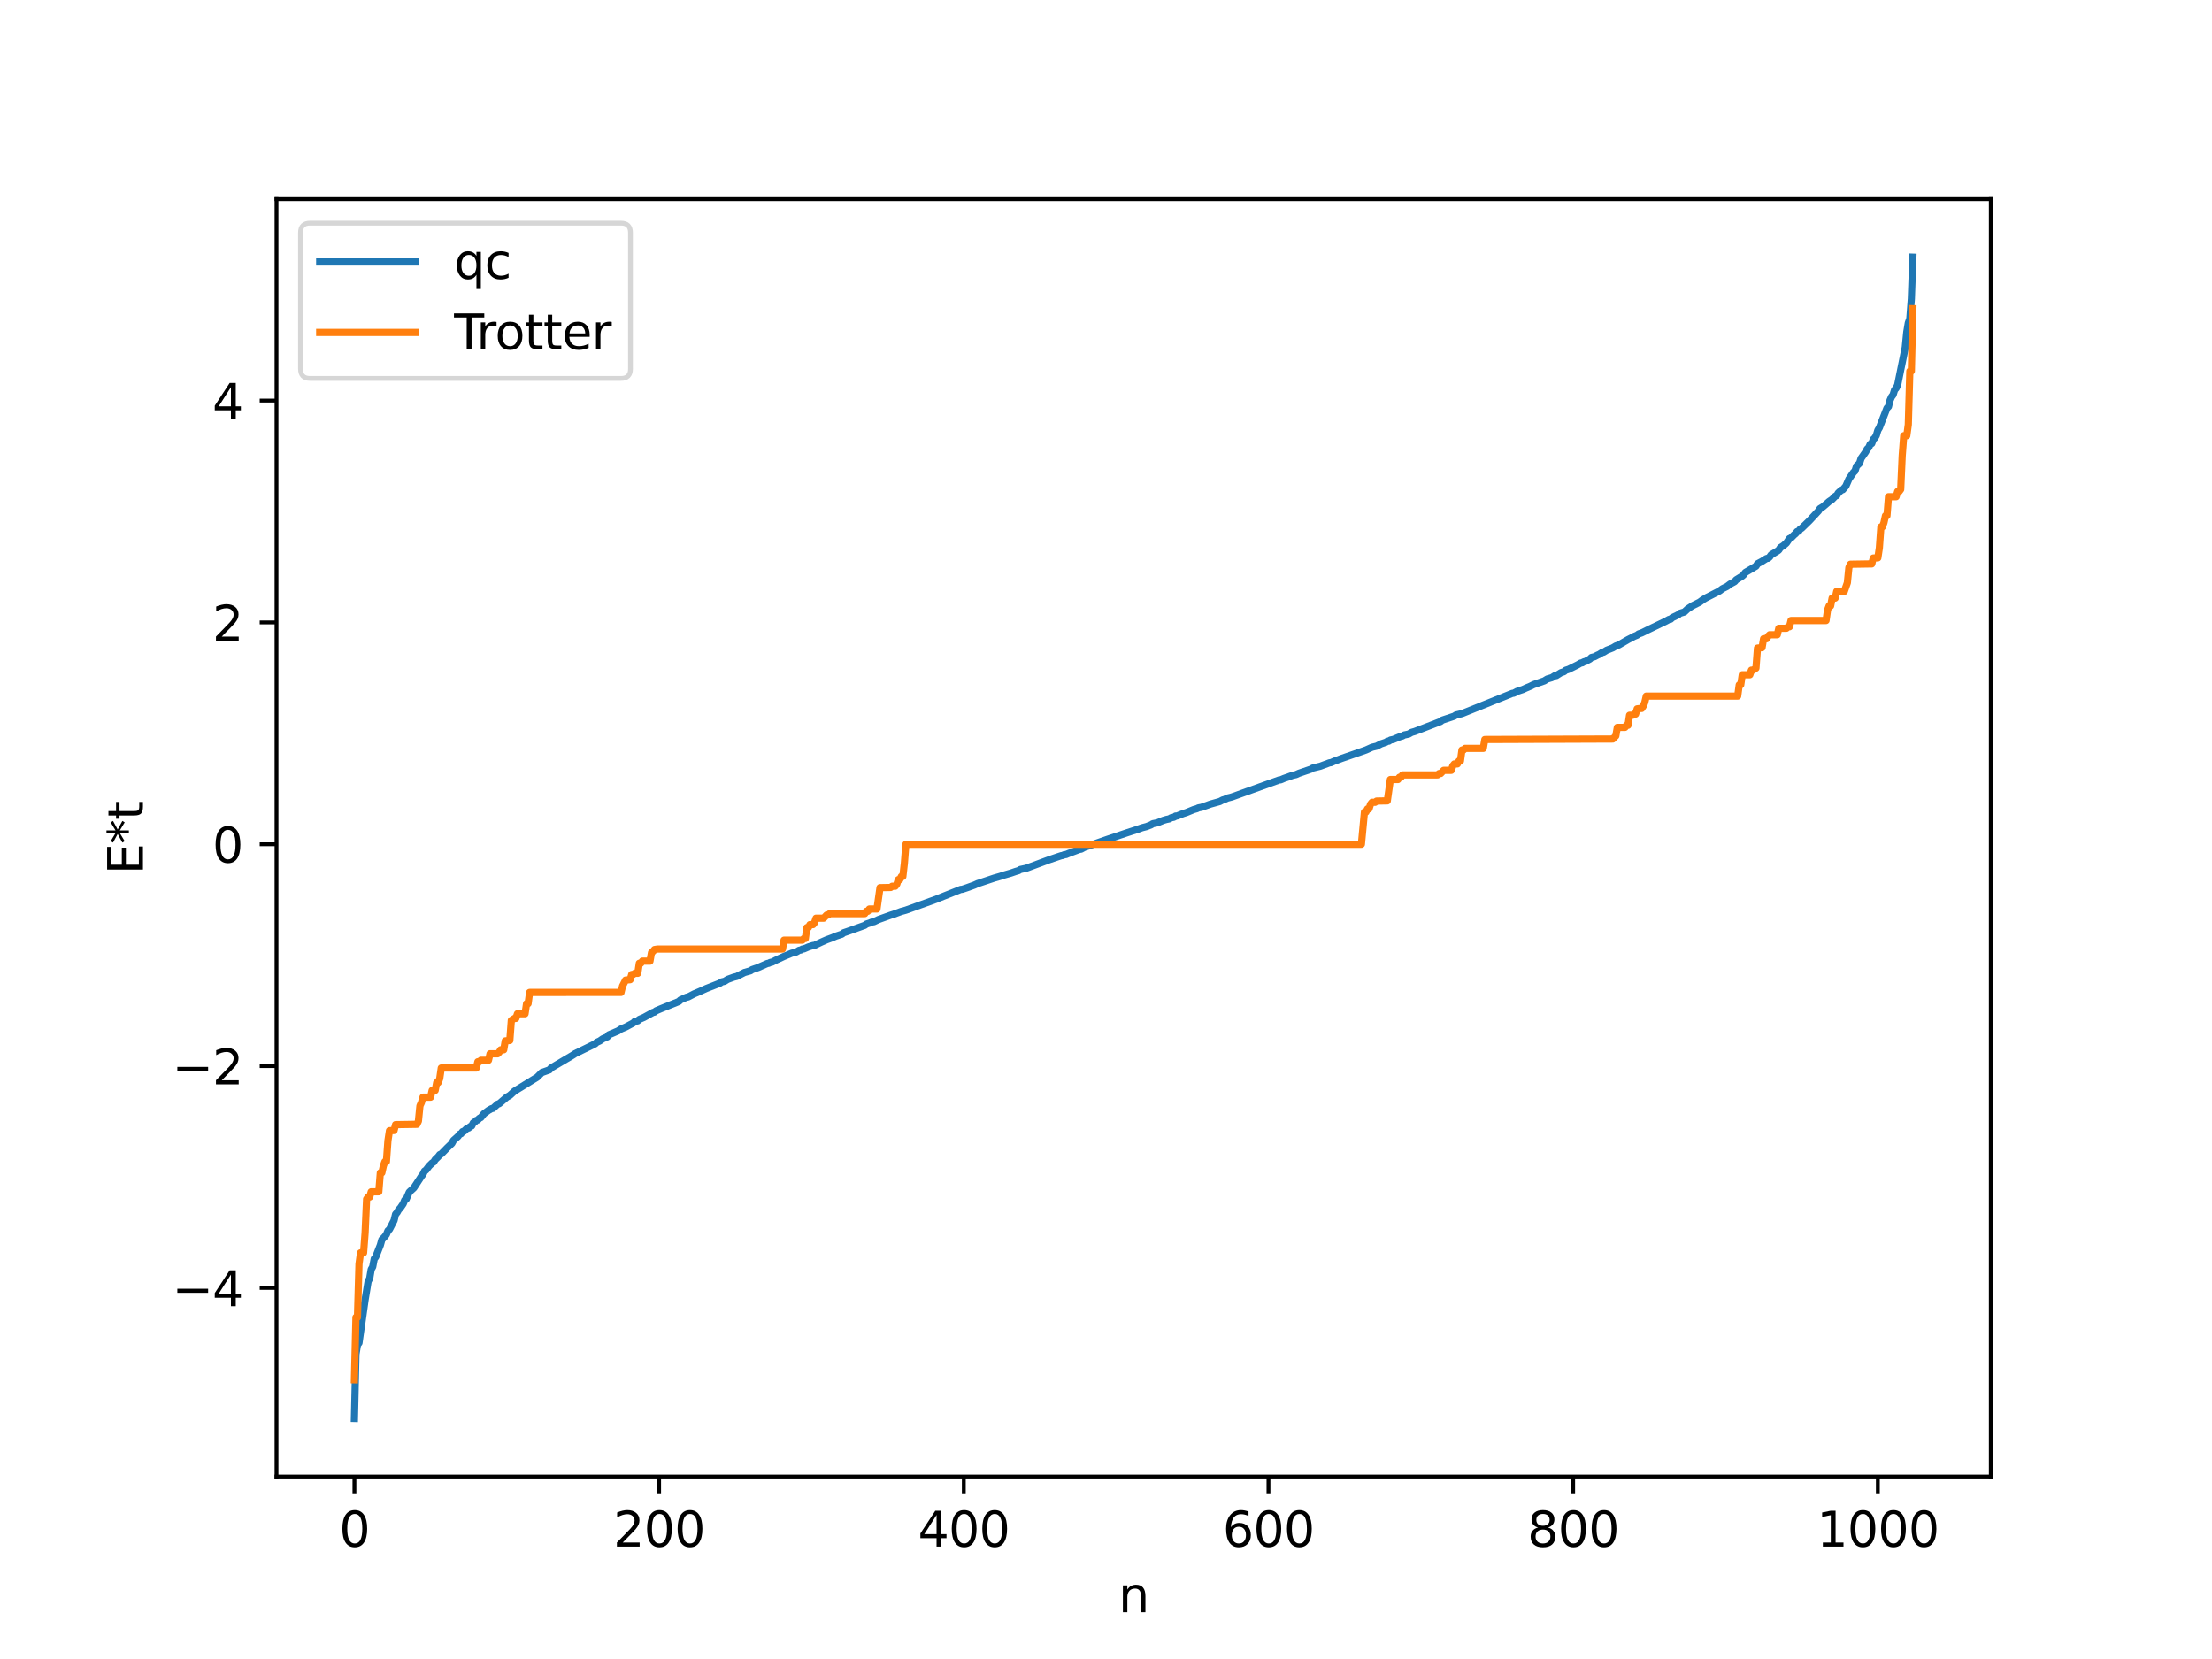<?xml version="1.0" encoding="utf-8" standalone="no"?>
<!DOCTYPE svg PUBLIC "-//W3C//DTD SVG 1.1//EN"
  "http://www.w3.org/Graphics/SVG/1.1/DTD/svg11.dtd">
<svg xmlns:xlink="http://www.w3.org/1999/xlink" width="460.8pt" height="345.6pt" viewBox="0 0 460.8 345.6" xmlns="http://www.w3.org/2000/svg" version="1.1">
 <defs>
  <style type="text/css">*{stroke-linejoin: round; stroke-linecap: butt}</style>
 </defs>
 <g id="figure_1">
  <g id="patch_1">
   <path d="M 0 345.6 
L 460.8 345.6 
L 460.8 0 
L 0 0 
z
" style="fill: #ffffff"/>
  </g>
  <g id="axes_1">
   <g id="patch_2">
    <path d="M 57.6 307.584 
L 414.72 307.584 
L 414.72 41.472 
L 57.6 41.472 
z
" style="fill: #ffffff"/>
   </g>
   <g id="matplotlib.axis_1">
    <g id="xtick_1">
     <g id="line2d_1">
      <defs>
       <path id="mab5e984499" d="M 0 0 
L 0 3.5 
" style="stroke: #000000; stroke-width: 0.8"/>
      </defs>
      <g>
       <use xlink:href="#mab5e984499" x="73.833" y="307.584" style="stroke: #000000; stroke-width: 0.8"/>
      </g>
     </g>
     <g id="text_1">
      <!-- 0 -->
      <g transform="translate(70.651 322.182) scale(0.1 -0.1)">
       <defs>
        <path id="DejaVuSans-30" d="M 2034 4250 
Q 1547 4250 1301 3770 
Q 1056 3291 1056 2328 
Q 1056 1369 1301 889 
Q 1547 409 2034 409 
Q 2525 409 2770 889 
Q 3016 1369 3016 2328 
Q 3016 3291 2770 3770 
Q 2525 4250 2034 4250 
z
M 2034 4750 
Q 2819 4750 3233 4129 
Q 3647 3509 3647 2328 
Q 3647 1150 3233 529 
Q 2819 -91 2034 -91 
Q 1250 -91 836 529 
Q 422 1150 422 2328 
Q 422 3509 836 4129 
Q 1250 4750 2034 4750 
z
" transform="scale(0.016)"/>
       </defs>
       <use xlink:href="#DejaVuSans-30"/>
      </g>
     </g>
    </g>
    <g id="xtick_2">
     <g id="line2d_2">
      <g>
       <use xlink:href="#mab5e984499" x="137.304" y="307.584" style="stroke: #000000; stroke-width: 0.8"/>
      </g>
     </g>
     <g id="text_2">
      <!-- 200 -->
      <g transform="translate(127.76 322.182) scale(0.1 -0.1)">
       <defs>
        <path id="DejaVuSans-32" d="M 1228 531 
L 3431 531 
L 3431 0 
L 469 0 
L 469 531 
Q 828 903 1448 1529 
Q 2069 2156 2228 2338 
Q 2531 2678 2651 2914 
Q 2772 3150 2772 3378 
Q 2772 3750 2511 3984 
Q 2250 4219 1831 4219 
Q 1534 4219 1204 4116 
Q 875 4013 500 3803 
L 500 4441 
Q 881 4594 1212 4672 
Q 1544 4750 1819 4750 
Q 2544 4750 2975 4387 
Q 3406 4025 3406 3419 
Q 3406 3131 3298 2873 
Q 3191 2616 2906 2266 
Q 2828 2175 2409 1742 
Q 1991 1309 1228 531 
z
" transform="scale(0.016)"/>
       </defs>
       <use xlink:href="#DejaVuSans-32"/>
       <use xlink:href="#DejaVuSans-30" x="63.623"/>
       <use xlink:href="#DejaVuSans-30" x="127.246"/>
      </g>
     </g>
    </g>
    <g id="xtick_3">
     <g id="line2d_3">
      <g>
       <use xlink:href="#mab5e984499" x="200.775" y="307.584" style="stroke: #000000; stroke-width: 0.8"/>
      </g>
     </g>
     <g id="text_3">
      <!-- 400 -->
      <g transform="translate(191.231 322.182) scale(0.1 -0.1)">
       <defs>
        <path id="DejaVuSans-34" d="M 2419 4116 
L 825 1625 
L 2419 1625 
L 2419 4116 
z
M 2253 4666 
L 3047 4666 
L 3047 1625 
L 3713 1625 
L 3713 1100 
L 3047 1100 
L 3047 0 
L 2419 0 
L 2419 1100 
L 313 1100 
L 313 1709 
L 2253 4666 
z
" transform="scale(0.016)"/>
       </defs>
       <use xlink:href="#DejaVuSans-34"/>
       <use xlink:href="#DejaVuSans-30" x="63.623"/>
       <use xlink:href="#DejaVuSans-30" x="127.246"/>
      </g>
     </g>
    </g>
    <g id="xtick_4">
     <g id="line2d_4">
      <g>
       <use xlink:href="#mab5e984499" x="264.246" y="307.584" style="stroke: #000000; stroke-width: 0.8"/>
      </g>
     </g>
     <g id="text_4">
      <!-- 600 -->
      <g transform="translate(254.702 322.182) scale(0.1 -0.1)">
       <defs>
        <path id="DejaVuSans-36" d="M 2113 2584 
Q 1688 2584 1439 2293 
Q 1191 2003 1191 1497 
Q 1191 994 1439 701 
Q 1688 409 2113 409 
Q 2538 409 2786 701 
Q 3034 994 3034 1497 
Q 3034 2003 2786 2293 
Q 2538 2584 2113 2584 
z
M 3366 4563 
L 3366 3988 
Q 3128 4100 2886 4159 
Q 2644 4219 2406 4219 
Q 1781 4219 1451 3797 
Q 1122 3375 1075 2522 
Q 1259 2794 1537 2939 
Q 1816 3084 2150 3084 
Q 2853 3084 3261 2657 
Q 3669 2231 3669 1497 
Q 3669 778 3244 343 
Q 2819 -91 2113 -91 
Q 1303 -91 875 529 
Q 447 1150 447 2328 
Q 447 3434 972 4092 
Q 1497 4750 2381 4750 
Q 2619 4750 2861 4703 
Q 3103 4656 3366 4563 
z
" transform="scale(0.016)"/>
       </defs>
       <use xlink:href="#DejaVuSans-36"/>
       <use xlink:href="#DejaVuSans-30" x="63.623"/>
       <use xlink:href="#DejaVuSans-30" x="127.246"/>
      </g>
     </g>
    </g>
    <g id="xtick_5">
     <g id="line2d_5">
      <g>
       <use xlink:href="#mab5e984499" x="327.717" y="307.584" style="stroke: #000000; stroke-width: 0.8"/>
      </g>
     </g>
     <g id="text_5">
      <!-- 800 -->
      <g transform="translate(318.173 322.182) scale(0.1 -0.1)">
       <defs>
        <path id="DejaVuSans-38" d="M 2034 2216 
Q 1584 2216 1326 1975 
Q 1069 1734 1069 1313 
Q 1069 891 1326 650 
Q 1584 409 2034 409 
Q 2484 409 2743 651 
Q 3003 894 3003 1313 
Q 3003 1734 2745 1975 
Q 2488 2216 2034 2216 
z
M 1403 2484 
Q 997 2584 770 2862 
Q 544 3141 544 3541 
Q 544 4100 942 4425 
Q 1341 4750 2034 4750 
Q 2731 4750 3128 4425 
Q 3525 4100 3525 3541 
Q 3525 3141 3298 2862 
Q 3072 2584 2669 2484 
Q 3125 2378 3379 2068 
Q 3634 1759 3634 1313 
Q 3634 634 3220 271 
Q 2806 -91 2034 -91 
Q 1263 -91 848 271 
Q 434 634 434 1313 
Q 434 1759 690 2068 
Q 947 2378 1403 2484 
z
M 1172 3481 
Q 1172 3119 1398 2916 
Q 1625 2713 2034 2713 
Q 2441 2713 2670 2916 
Q 2900 3119 2900 3481 
Q 2900 3844 2670 4047 
Q 2441 4250 2034 4250 
Q 1625 4250 1398 4047 
Q 1172 3844 1172 3481 
z
" transform="scale(0.016)"/>
       </defs>
       <use xlink:href="#DejaVuSans-38"/>
       <use xlink:href="#DejaVuSans-30" x="63.623"/>
       <use xlink:href="#DejaVuSans-30" x="127.246"/>
      </g>
     </g>
    </g>
    <g id="xtick_6">
     <g id="line2d_6">
      <g>
       <use xlink:href="#mab5e984499" x="391.188" y="307.584" style="stroke: #000000; stroke-width: 0.8"/>
      </g>
     </g>
     <g id="text_6">
      <!-- 1000 -->
      <g transform="translate(378.463 322.182) scale(0.1 -0.1)">
       <defs>
        <path id="DejaVuSans-31" d="M 794 531 
L 1825 531 
L 1825 4091 
L 703 3866 
L 703 4441 
L 1819 4666 
L 2450 4666 
L 2450 531 
L 3481 531 
L 3481 0 
L 794 0 
L 794 531 
z
" transform="scale(0.016)"/>
       </defs>
       <use xlink:href="#DejaVuSans-31"/>
       <use xlink:href="#DejaVuSans-30" x="63.623"/>
       <use xlink:href="#DejaVuSans-30" x="127.246"/>
       <use xlink:href="#DejaVuSans-30" x="190.869"/>
      </g>
     </g>
    </g>
    <g id="text_7">
     <!-- n -->
     <g transform="translate(232.991 335.861) scale(0.1 -0.1)">
      <defs>
       <path id="DejaVuSans-6e" d="M 3513 2113 
L 3513 0 
L 2938 0 
L 2938 2094 
Q 2938 2591 2744 2837 
Q 2550 3084 2163 3084 
Q 1697 3084 1428 2787 
Q 1159 2491 1159 1978 
L 1159 0 
L 581 0 
L 581 3500 
L 1159 3500 
L 1159 2956 
Q 1366 3272 1645 3428 
Q 1925 3584 2291 3584 
Q 2894 3584 3203 3211 
Q 3513 2838 3513 2113 
z
" transform="scale(0.016)"/>
      </defs>
      <use xlink:href="#DejaVuSans-6e"/>
     </g>
    </g>
   </g>
   <g id="matplotlib.axis_2">
    <g id="ytick_1">
     <g id="line2d_7">
      <defs>
       <path id="mf8143db73d" d="M 0 0 
L -3.5 0 
" style="stroke: #000000; stroke-width: 0.8"/>
      </defs>
      <g>
       <use xlink:href="#mf8143db73d" x="57.6" y="268.307" style="stroke: #000000; stroke-width: 0.8"/>
      </g>
     </g>
     <g id="text_8">
      <!-- −4 -->
      <g transform="translate(35.858 272.106) scale(0.1 -0.1)">
       <defs>
        <path id="DejaVuSans-2212" d="M 678 2272 
L 4684 2272 
L 4684 1741 
L 678 1741 
L 678 2272 
z
" transform="scale(0.016)"/>
       </defs>
       <use xlink:href="#DejaVuSans-2212"/>
       <use xlink:href="#DejaVuSans-34" x="83.789"/>
      </g>
     </g>
    </g>
    <g id="ytick_2">
     <g id="line2d_8">
      <g>
       <use xlink:href="#mf8143db73d" x="57.6" y="222.09" style="stroke: #000000; stroke-width: 0.8"/>
      </g>
     </g>
     <g id="text_9">
      <!-- −2 -->
      <g transform="translate(35.858 225.89) scale(0.1 -0.1)">
       <use xlink:href="#DejaVuSans-2212"/>
       <use xlink:href="#DejaVuSans-32" x="83.789"/>
      </g>
     </g>
    </g>
    <g id="ytick_3">
     <g id="line2d_9">
      <g>
       <use xlink:href="#mf8143db73d" x="57.6" y="175.874" style="stroke: #000000; stroke-width: 0.8"/>
      </g>
     </g>
     <g id="text_10">
      <!-- 0 -->
      <g transform="translate(44.237 179.674) scale(0.1 -0.1)">
       <use xlink:href="#DejaVuSans-30"/>
      </g>
     </g>
    </g>
    <g id="ytick_4">
     <g id="line2d_10">
      <g>
       <use xlink:href="#mf8143db73d" x="57.6" y="129.658" style="stroke: #000000; stroke-width: 0.8"/>
      </g>
     </g>
     <g id="text_11">
      <!-- 2 -->
      <g transform="translate(44.237 133.457) scale(0.1 -0.1)">
       <use xlink:href="#DejaVuSans-32"/>
      </g>
     </g>
    </g>
    <g id="ytick_5">
     <g id="line2d_11">
      <g>
       <use xlink:href="#mf8143db73d" x="57.6" y="83.442" style="stroke: #000000; stroke-width: 0.8"/>
      </g>
     </g>
     <g id="text_12">
      <!-- 4 -->
      <g transform="translate(44.237 87.241) scale(0.1 -0.1)">
       <use xlink:href="#DejaVuSans-34"/>
      </g>
     </g>
    </g>
    <g id="text_13">
     <!-- E*t -->
     <g transform="translate(29.778 182.148) rotate(-90) scale(0.1 -0.1)">
      <defs>
       <path id="DejaVuSans-45" d="M 628 4666 
L 3578 4666 
L 3578 4134 
L 1259 4134 
L 1259 2753 
L 3481 2753 
L 3481 2222 
L 1259 2222 
L 1259 531 
L 3634 531 
L 3634 0 
L 628 0 
L 628 4666 
z
" transform="scale(0.016)"/>
       <path id="DejaVuSans-2a" d="M 3009 3897 
L 1888 3291 
L 3009 2681 
L 2828 2375 
L 1778 3009 
L 1778 1831 
L 1422 1831 
L 1422 3009 
L 372 2375 
L 191 2681 
L 1313 3291 
L 191 3897 
L 372 4206 
L 1422 3572 
L 1422 4750 
L 1778 4750 
L 1778 3572 
L 2828 4206 
L 3009 3897 
z
" transform="scale(0.016)"/>
       <path id="DejaVuSans-74" d="M 1172 4494 
L 1172 3500 
L 2356 3500 
L 2356 3053 
L 1172 3053 
L 1172 1153 
Q 1172 725 1289 603 
Q 1406 481 1766 481 
L 2356 481 
L 2356 0 
L 1766 0 
Q 1100 0 847 248 
Q 594 497 594 1153 
L 594 3053 
L 172 3053 
L 172 3500 
L 594 3500 
L 594 4494 
L 1172 4494 
z
" transform="scale(0.016)"/>
      </defs>
      <use xlink:href="#DejaVuSans-45"/>
      <use xlink:href="#DejaVuSans-2a" x="63.184"/>
      <use xlink:href="#DejaVuSans-74" x="113.184"/>
     </g>
    </g>
   </g>
   <g id="line2d_12">
    <path d="M 73.833 295.488 
L 74.15 282.126 
L 74.467 280.169 
L 74.785 279.757 
L 76.054 270.779 
L 76.689 266.934 
L 77.006 266.339 
L 77.324 264.452 
L 77.641 263.899 
L 77.958 262.245 
L 78.276 261.836 
L 78.91 260.193 
L 79.228 259.389 
L 79.545 258.251 
L 80.18 257.582 
L 80.497 257.154 
L 80.815 256.386 
L 81.132 256.107 
L 82.084 254.248 
L 82.401 252.945 
L 82.719 252.589 
L 83.036 252.012 
L 83.353 251.704 
L 83.988 250.777 
L 84.305 250.013 
L 84.623 249.802 
L 85.258 248.334 
L 86.21 247.456 
L 87.796 245.028 
L 88.114 244.63 
L 88.431 243.956 
L 88.748 243.738 
L 89.383 242.904 
L 90.018 242.276 
L 90.335 242.078 
L 90.653 241.568 
L 91.287 240.956 
L 91.605 240.527 
L 91.922 240.388 
L 93.191 239.091 
L 94.143 238.18 
L 94.461 237.575 
L 95.413 236.732 
L 95.73 236.28 
L 96.048 236.166 
L 96.365 235.735 
L 96.682 235.633 
L 97.317 235.03 
L 97.634 234.98 
L 97.952 234.675 
L 98.269 234.551 
L 98.586 233.917 
L 98.904 233.727 
L 99.221 233.398 
L 99.539 233.308 
L 99.856 232.949 
L 100.173 232.806 
L 100.808 232.009 
L 101.76 231.309 
L 102.395 230.945 
L 102.712 230.885 
L 103.664 230.01 
L 103.981 229.92 
L 105.568 228.557 
L 106.203 228.193 
L 107.155 227.326 
L 111.915 224.391 
L 112.867 223.434 
L 114.454 222.874 
L 114.772 222.497 
L 119.215 219.876 
L 119.849 219.464 
L 123.975 217.442 
L 124.292 217.137 
L 124.927 216.85 
L 125.562 216.405 
L 126.514 215.99 
L 126.831 215.575 
L 128.735 214.762 
L 129.37 214.355 
L 130.322 213.959 
L 131.591 213.283 
L 131.909 213.116 
L 132.226 212.792 
L 132.861 212.661 
L 133.178 212.355 
L 134.13 211.95 
L 136.034 210.905 
L 136.352 210.833 
L 136.669 210.567 
L 137.621 210.158 
L 141.429 208.624 
L 141.747 208.305 
L 143.016 207.742 
L 143.334 207.692 
L 144.603 207.034 
L 145.872 206.495 
L 147.142 205.918 
L 149.998 204.8 
L 150.315 204.561 
L 150.95 204.412 
L 151.585 204.017 
L 152.854 203.558 
L 153.489 203.403 
L 155.076 202.586 
L 156.345 202.224 
L 156.662 201.994 
L 157.932 201.552 
L 159.836 200.712 
L 160.153 200.661 
L 160.471 200.482 
L 160.788 200.444 
L 161.74 199.968 
L 163.327 199.231 
L 164.914 198.57 
L 165.866 198.322 
L 166.5 197.94 
L 166.818 197.906 
L 167.135 197.704 
L 167.453 197.671 
L 168.405 197.262 
L 169.357 196.961 
L 169.674 196.928 
L 171.261 196.184 
L 172.213 195.763 
L 172.848 195.535 
L 173.482 195.296 
L 174.117 195.017 
L 175.386 194.603 
L 175.704 194.325 
L 176.656 194.003 
L 180.147 192.757 
L 180.464 192.501 
L 181.099 192.299 
L 181.734 192.043 
L 182.051 192.003 
L 183.003 191.554 
L 185.542 190.64 
L 186.177 190.44 
L 187.763 189.863 
L 188.715 189.599 
L 195.062 187.312 
L 195.697 187.047 
L 200.14 185.281 
L 200.458 185.256 
L 201.41 184.94 
L 202.996 184.366 
L 203.631 184.073 
L 204.266 183.867 
L 207.122 182.913 
L 208.391 182.552 
L 209.026 182.332 
L 210.613 181.874 
L 211.565 181.546 
L 212.2 181.359 
L 212.517 181.139 
L 213.786 180.872 
L 218.547 179.105 
L 220.451 178.456 
L 221.086 178.249 
L 221.403 178.202 
L 221.72 178.039 
L 222.038 178.028 
L 222.672 177.762 
L 224.894 176.933 
L 225.211 176.9 
L 225.846 176.54 
L 230.606 174.877 
L 231.241 174.666 
L 234.732 173.495 
L 236.953 172.776 
L 237.905 172.433 
L 238.858 172.187 
L 239.81 171.812 
L 240.127 171.593 
L 241.079 171.408 
L 242.348 170.893 
L 242.983 170.706 
L 243.618 170.575 
L 243.935 170.364 
L 244.57 170.233 
L 244.887 169.997 
L 245.205 169.985 
L 246.474 169.479 
L 247.109 169.282 
L 248.696 168.634 
L 249.33 168.457 
L 249.648 168.296 
L 250.282 168.177 
L 252.186 167.501 
L 254.091 166.97 
L 254.725 166.638 
L 255.043 166.563 
L 255.677 166.26 
L 256.629 166.017 
L 266.467 162.48 
L 266.785 162.45 
L 267.42 162.178 
L 269.324 161.502 
L 269.958 161.369 
L 270.593 161.085 
L 273.132 160.216 
L 273.449 160.006 
L 275.036 159.618 
L 276.94 158.91 
L 277.258 158.872 
L 277.892 158.587 
L 279.479 157.997 
L 283.605 156.569 
L 284.557 156.233 
L 285.826 155.662 
L 286.778 155.437 
L 287.73 154.944 
L 288.682 154.625 
L 289 154.42 
L 289.317 154.394 
L 289.634 154.163 
L 290.269 154.027 
L 291.539 153.5 
L 292.173 153.313 
L 292.491 153.115 
L 293.125 152.984 
L 293.443 152.915 
L 294.077 152.555 
L 294.712 152.377 
L 295.347 152.136 
L 300.107 150.3 
L 300.424 150.026 
L 302.963 149.18 
L 303.281 148.95 
L 304.55 148.656 
L 315.023 144.442 
L 315.34 144.406 
L 315.975 144.048 
L 317.244 143.631 
L 317.879 143.333 
L 318.831 142.934 
L 319.466 142.613 
L 321.687 141.841 
L 322.322 141.444 
L 323.274 141.165 
L 323.909 140.76 
L 324.226 140.73 
L 325.178 140.128 
L 325.813 139.922 
L 326.13 139.635 
L 326.765 139.431 
L 327.4 139.122 
L 328.669 138.487 
L 329.304 138.114 
L 329.621 138.074 
L 329.939 137.866 
L 330.256 137.793 
L 330.891 137.455 
L 331.208 137.287 
L 331.525 136.959 
L 332.16 136.802 
L 332.795 136.466 
L 333.112 136.335 
L 333.747 135.925 
L 334.064 135.854 
L 334.699 135.456 
L 335.968 134.954 
L 336.603 134.569 
L 337.238 134.346 
L 339.142 133.238 
L 339.777 132.917 
L 340.411 132.571 
L 341.046 132.312 
L 341.363 132.059 
L 341.998 131.84 
L 343.267 131.214 
L 347.076 129.376 
L 347.71 129.017 
L 348.028 128.981 
L 348.345 128.675 
L 349.615 128.061 
L 349.932 127.769 
L 350.884 127.482 
L 351.519 126.889 
L 352.471 126.24 
L 354.058 125.442 
L 354.692 124.969 
L 355.327 124.578 
L 358.183 123.113 
L 358.818 122.636 
L 359.77 122.161 
L 360.405 121.678 
L 361.357 121.162 
L 361.674 120.785 
L 362.943 120 
L 363.261 119.716 
L 363.578 119.254 
L 365.8 117.947 
L 366.117 117.446 
L 367.069 116.933 
L 367.704 116.521 
L 368.021 116.336 
L 368.339 116.296 
L 368.656 116.017 
L 368.973 115.565 
L 370.243 114.809 
L 370.56 114.572 
L 370.877 114.073 
L 371.512 113.673 
L 372.147 113.111 
L 372.781 112.188 
L 373.099 112.064 
L 373.734 111.42 
L 374.051 111.162 
L 374.368 110.736 
L 374.686 110.667 
L 375.003 110.223 
L 375.32 110.034 
L 376.907 108.49 
L 378.811 106.446 
L 379.129 105.952 
L 379.763 105.564 
L 381.033 104.471 
L 381.667 104.038 
L 382.302 103.373 
L 382.62 103.244 
L 382.937 102.699 
L 383.572 102.113 
L 383.889 102.013 
L 384.524 101.267 
L 385.158 99.801 
L 386.11 98.411 
L 386.428 98.111 
L 386.745 97.11 
L 387.38 96.493 
L 387.697 95.499 
L 388.649 94.144 
L 388.967 93.526 
L 389.284 93.243 
L 389.601 92.524 
L 389.919 92.387 
L 390.236 91.526 
L 390.553 91.233 
L 390.871 90.71 
L 391.188 89.632 
L 391.505 89.101 
L 393.092 85.003 
L 393.41 84.693 
L 393.727 83.388 
L 394.044 82.661 
L 394.362 82.25 
L 394.679 81.217 
L 394.996 80.87 
L 395.314 80.189 
L 396.9 72.368 
L 397.218 69.171 
L 397.535 67.274 
L 397.853 66.378 
L 398.17 62.22 
L 398.487 53.568 
L 398.487 53.568 
" clip-path="url(#pfbefd45df3)" style="fill: none; stroke: #1f77b4; stroke-width: 1.5; stroke-linecap: square"/>
   </g>
   <g id="line2d_13">
    <path d="M 73.833 287.449 
L 74.15 274.429 
L 74.467 274.429 
L 74.785 263.3 
L 75.102 260.989 
L 75.737 260.989 
L 76.054 256.825 
L 76.372 249.795 
L 76.689 249.364 
L 77.006 249.364 
L 77.324 248.276 
L 78.91 248.276 
L 79.228 244.31 
L 79.545 244.31 
L 79.862 242.875 
L 80.18 241.988 
L 80.497 241.988 
L 80.815 237.603 
L 81.132 235.538 
L 82.084 235.503 
L 82.401 234.281 
L 86.844 234.212 
L 87.162 233.543 
L 87.479 230.365 
L 87.796 229.663 
L 88.114 228.563 
L 89.7 228.563 
L 90.018 227.157 
L 90.653 227.157 
L 90.97 225.524 
L 91.287 225.524 
L 91.605 224.674 
L 91.922 222.486 
L 99.221 222.486 
L 99.539 221.182 
L 99.856 221.182 
L 100.173 220.874 
L 101.76 220.874 
L 102.077 219.523 
L 103.664 219.523 
L 103.981 219.218 
L 104.299 218.691 
L 104.934 218.691 
L 105.251 216.838 
L 106.203 216.745 
L 106.52 212.563 
L 107.155 212.15 
L 107.472 212.15 
L 107.79 211.187 
L 109.377 211.187 
L 109.694 209.073 
L 110.011 209.073 
L 110.329 206.739 
L 129.37 206.738 
L 129.687 205.412 
L 130.322 204.164 
L 131.274 204.084 
L 131.591 202.999 
L 131.909 202.999 
L 132.226 202.751 
L 132.861 202.751 
L 133.178 200.662 
L 133.496 200.662 
L 133.813 200.224 
L 135.4 200.224 
L 135.717 198.443 
L 136.034 198.202 
L 136.352 197.8 
L 136.986 197.699 
L 163.01 197.699 
L 163.327 195.849 
L 167.135 195.849 
L 167.453 195.511 
L 167.77 195.511 
L 168.087 193.223 
L 168.405 193.223 
L 168.722 192.612 
L 169.357 192.612 
L 169.674 192.218 
L 169.991 191.274 
L 171.578 191.274 
L 172.213 190.608 
L 172.53 190.608 
L 172.848 190.325 
L 180.147 190.325 
L 180.464 189.839 
L 180.781 189.839 
L 181.099 189.362 
L 182.686 189.362 
L 183.32 184.914 
L 185.542 184.875 
L 185.859 184.616 
L 186.494 184.616 
L 186.811 184.226 
L 187.129 183.248 
L 187.446 183.248 
L 187.763 182.585 
L 188.081 182.585 
L 188.398 179.819 
L 188.715 175.874 
L 283.605 175.874 
L 284.239 169.164 
L 284.557 169.164 
L 284.874 168.501 
L 285.191 168.501 
L 285.509 167.523 
L 285.826 167.132 
L 286.461 167.132 
L 286.778 166.874 
L 289 166.834 
L 289.634 162.386 
L 291.221 162.386 
L 291.539 161.909 
L 291.856 161.909 
L 292.173 161.423 
L 299.472 161.423 
L 299.79 161.141 
L 300.107 161.141 
L 300.742 160.475 
L 302.329 160.475 
L 302.646 159.531 
L 302.963 159.137 
L 303.598 159.137 
L 303.915 158.526 
L 304.233 158.526 
L 304.55 156.237 
L 304.867 156.237 
L 305.185 155.899 
L 308.993 155.899 
L 309.31 154.05 
L 335.968 153.949 
L 336.603 153.306 
L 336.92 151.524 
L 338.507 151.524 
L 338.824 151.087 
L 339.142 151.087 
L 339.459 148.998 
L 340.094 148.998 
L 340.411 148.75 
L 340.729 148.75 
L 341.046 147.664 
L 341.681 147.585 
L 341.998 147.585 
L 342.315 147.102 
L 342.633 146.337 
L 342.95 145.01 
L 361.991 145.01 
L 362.309 142.675 
L 362.626 142.675 
L 362.943 140.562 
L 364.53 140.562 
L 364.848 139.599 
L 365.165 139.599 
L 365.8 139.186 
L 366.117 135.004 
L 367.069 134.91 
L 367.386 133.057 
L 368.021 133.057 
L 368.339 132.531 
L 368.656 132.226 
L 370.243 132.226 
L 370.56 130.875 
L 372.147 130.875 
L 372.464 130.566 
L 372.781 130.566 
L 373.099 129.263 
L 380.398 129.263 
L 380.715 127.075 
L 381.033 126.224 
L 381.35 126.224 
L 381.667 124.591 
L 382.302 124.591 
L 382.62 123.186 
L 384.206 123.186 
L 384.841 121.383 
L 385.158 118.206 
L 385.476 117.537 
L 389.919 117.467 
L 390.236 116.246 
L 391.188 116.21 
L 391.505 114.146 
L 391.823 109.761 
L 392.14 109.761 
L 392.458 108.874 
L 392.775 107.438 
L 393.092 107.438 
L 393.41 103.473 
L 394.996 103.473 
L 395.314 102.385 
L 395.631 102.385 
L 395.948 101.954 
L 396.266 94.924 
L 396.583 90.76 
L 397.218 90.76 
L 397.535 88.448 
L 397.853 77.319 
L 398.17 77.319 
L 398.487 64.3 
L 398.487 64.3 
" clip-path="url(#pfbefd45df3)" style="fill: none; stroke: #ff7f0e; stroke-width: 1.5; stroke-linecap: square"/>
   </g>
   <g id="patch_3">
    <path d="M 57.6 307.584 
L 57.6 41.472 
" style="fill: none; stroke: #000000; stroke-width: 0.8; stroke-linejoin: miter; stroke-linecap: square"/>
   </g>
   <g id="patch_4">
    <path d="M 414.72 307.584 
L 414.72 41.472 
" style="fill: none; stroke: #000000; stroke-width: 0.8; stroke-linejoin: miter; stroke-linecap: square"/>
   </g>
   <g id="patch_5">
    <path d="M 57.6 307.584 
L 414.72 307.584 
" style="fill: none; stroke: #000000; stroke-width: 0.8; stroke-linejoin: miter; stroke-linecap: square"/>
   </g>
   <g id="patch_6">
    <path d="M 57.6 41.472 
L 414.72 41.472 
" style="fill: none; stroke: #000000; stroke-width: 0.8; stroke-linejoin: miter; stroke-linecap: square"/>
   </g>
   <g id="legend_1">
    <g id="patch_7">
     <path d="M 64.6 78.828 
L 129.342 78.828 
Q 131.342 78.828 131.342 76.828 
L 131.342 48.472 
Q 131.342 46.472 129.342 46.472 
L 64.6 46.472 
Q 62.6 46.472 62.6 48.472 
L 62.6 76.828 
Q 62.6 78.828 64.6 78.828 
z
" style="fill: #ffffff; opacity: 0.8; stroke: #cccccc; stroke-linejoin: miter"/>
    </g>
    <g id="line2d_14">
     <path d="M 66.6 54.57 
L 76.6 54.57 
L 86.6 54.57 
" style="fill: none; stroke: #1f77b4; stroke-width: 1.5; stroke-linecap: square"/>
    </g>
    <g id="text_14">
     <!-- qc -->
     <g transform="translate(94.6 58.07) scale(0.1 -0.1)">
      <defs>
       <path id="DejaVuSans-71" d="M 947 1747 
Q 947 1113 1208 752 
Q 1469 391 1925 391 
Q 2381 391 2643 752 
Q 2906 1113 2906 1747 
Q 2906 2381 2643 2742 
Q 2381 3103 1925 3103 
Q 1469 3103 1208 2742 
Q 947 2381 947 1747 
z
M 2906 525 
Q 2725 213 2448 61 
Q 2172 -91 1784 -91 
Q 1150 -91 751 415 
Q 353 922 353 1747 
Q 353 2572 751 3078 
Q 1150 3584 1784 3584 
Q 2172 3584 2448 3432 
Q 2725 3281 2906 2969 
L 2906 3500 
L 3481 3500 
L 3481 -1331 
L 2906 -1331 
L 2906 525 
z
" transform="scale(0.016)"/>
       <path id="DejaVuSans-63" d="M 3122 3366 
L 3122 2828 
Q 2878 2963 2633 3030 
Q 2388 3097 2138 3097 
Q 1578 3097 1268 2742 
Q 959 2388 959 1747 
Q 959 1106 1268 751 
Q 1578 397 2138 397 
Q 2388 397 2633 464 
Q 2878 531 3122 666 
L 3122 134 
Q 2881 22 2623 -34 
Q 2366 -91 2075 -91 
Q 1284 -91 818 406 
Q 353 903 353 1747 
Q 353 2603 823 3093 
Q 1294 3584 2113 3584 
Q 2378 3584 2631 3529 
Q 2884 3475 3122 3366 
z
" transform="scale(0.016)"/>
      </defs>
      <use xlink:href="#DejaVuSans-71"/>
      <use xlink:href="#DejaVuSans-63" x="63.477"/>
     </g>
    </g>
    <g id="line2d_15">
     <path d="M 66.6 69.249 
L 76.6 69.249 
L 86.6 69.249 
" style="fill: none; stroke: #ff7f0e; stroke-width: 1.5; stroke-linecap: square"/>
    </g>
    <g id="text_15">
     <!-- Trotter -->
     <g transform="translate(94.6 72.749) scale(0.1 -0.1)">
      <defs>
       <path id="DejaVuSans-54" d="M -19 4666 
L 3928 4666 
L 3928 4134 
L 2272 4134 
L 2272 0 
L 1638 0 
L 1638 4134 
L -19 4134 
L -19 4666 
z
" transform="scale(0.016)"/>
       <path id="DejaVuSans-72" d="M 2631 2963 
Q 2534 3019 2420 3045 
Q 2306 3072 2169 3072 
Q 1681 3072 1420 2755 
Q 1159 2438 1159 1844 
L 1159 0 
L 581 0 
L 581 3500 
L 1159 3500 
L 1159 2956 
Q 1341 3275 1631 3429 
Q 1922 3584 2338 3584 
Q 2397 3584 2469 3576 
Q 2541 3569 2628 3553 
L 2631 2963 
z
" transform="scale(0.016)"/>
       <path id="DejaVuSans-6f" d="M 1959 3097 
Q 1497 3097 1228 2736 
Q 959 2375 959 1747 
Q 959 1119 1226 758 
Q 1494 397 1959 397 
Q 2419 397 2687 759 
Q 2956 1122 2956 1747 
Q 2956 2369 2687 2733 
Q 2419 3097 1959 3097 
z
M 1959 3584 
Q 2709 3584 3137 3096 
Q 3566 2609 3566 1747 
Q 3566 888 3137 398 
Q 2709 -91 1959 -91 
Q 1206 -91 779 398 
Q 353 888 353 1747 
Q 353 2609 779 3096 
Q 1206 3584 1959 3584 
z
" transform="scale(0.016)"/>
       <path id="DejaVuSans-65" d="M 3597 1894 
L 3597 1613 
L 953 1613 
Q 991 1019 1311 708 
Q 1631 397 2203 397 
Q 2534 397 2845 478 
Q 3156 559 3463 722 
L 3463 178 
Q 3153 47 2828 -22 
Q 2503 -91 2169 -91 
Q 1331 -91 842 396 
Q 353 884 353 1716 
Q 353 2575 817 3079 
Q 1281 3584 2069 3584 
Q 2775 3584 3186 3129 
Q 3597 2675 3597 1894 
z
M 3022 2063 
Q 3016 2534 2758 2815 
Q 2500 3097 2075 3097 
Q 1594 3097 1305 2825 
Q 1016 2553 972 2059 
L 3022 2063 
z
" transform="scale(0.016)"/>
      </defs>
      <use xlink:href="#DejaVuSans-54"/>
      <use xlink:href="#DejaVuSans-72" x="46.334"/>
      <use xlink:href="#DejaVuSans-6f" x="85.197"/>
      <use xlink:href="#DejaVuSans-74" x="146.379"/>
      <use xlink:href="#DejaVuSans-74" x="185.588"/>
      <use xlink:href="#DejaVuSans-65" x="224.797"/>
      <use xlink:href="#DejaVuSans-72" x="286.32"/>
     </g>
    </g>
   </g>
  </g>
 </g>
 <defs>
  <clipPath id="pfbefd45df3">
   <rect x="57.6" y="41.472" width="357.12" height="266.112"/>
  </clipPath>
 </defs>
</svg>
